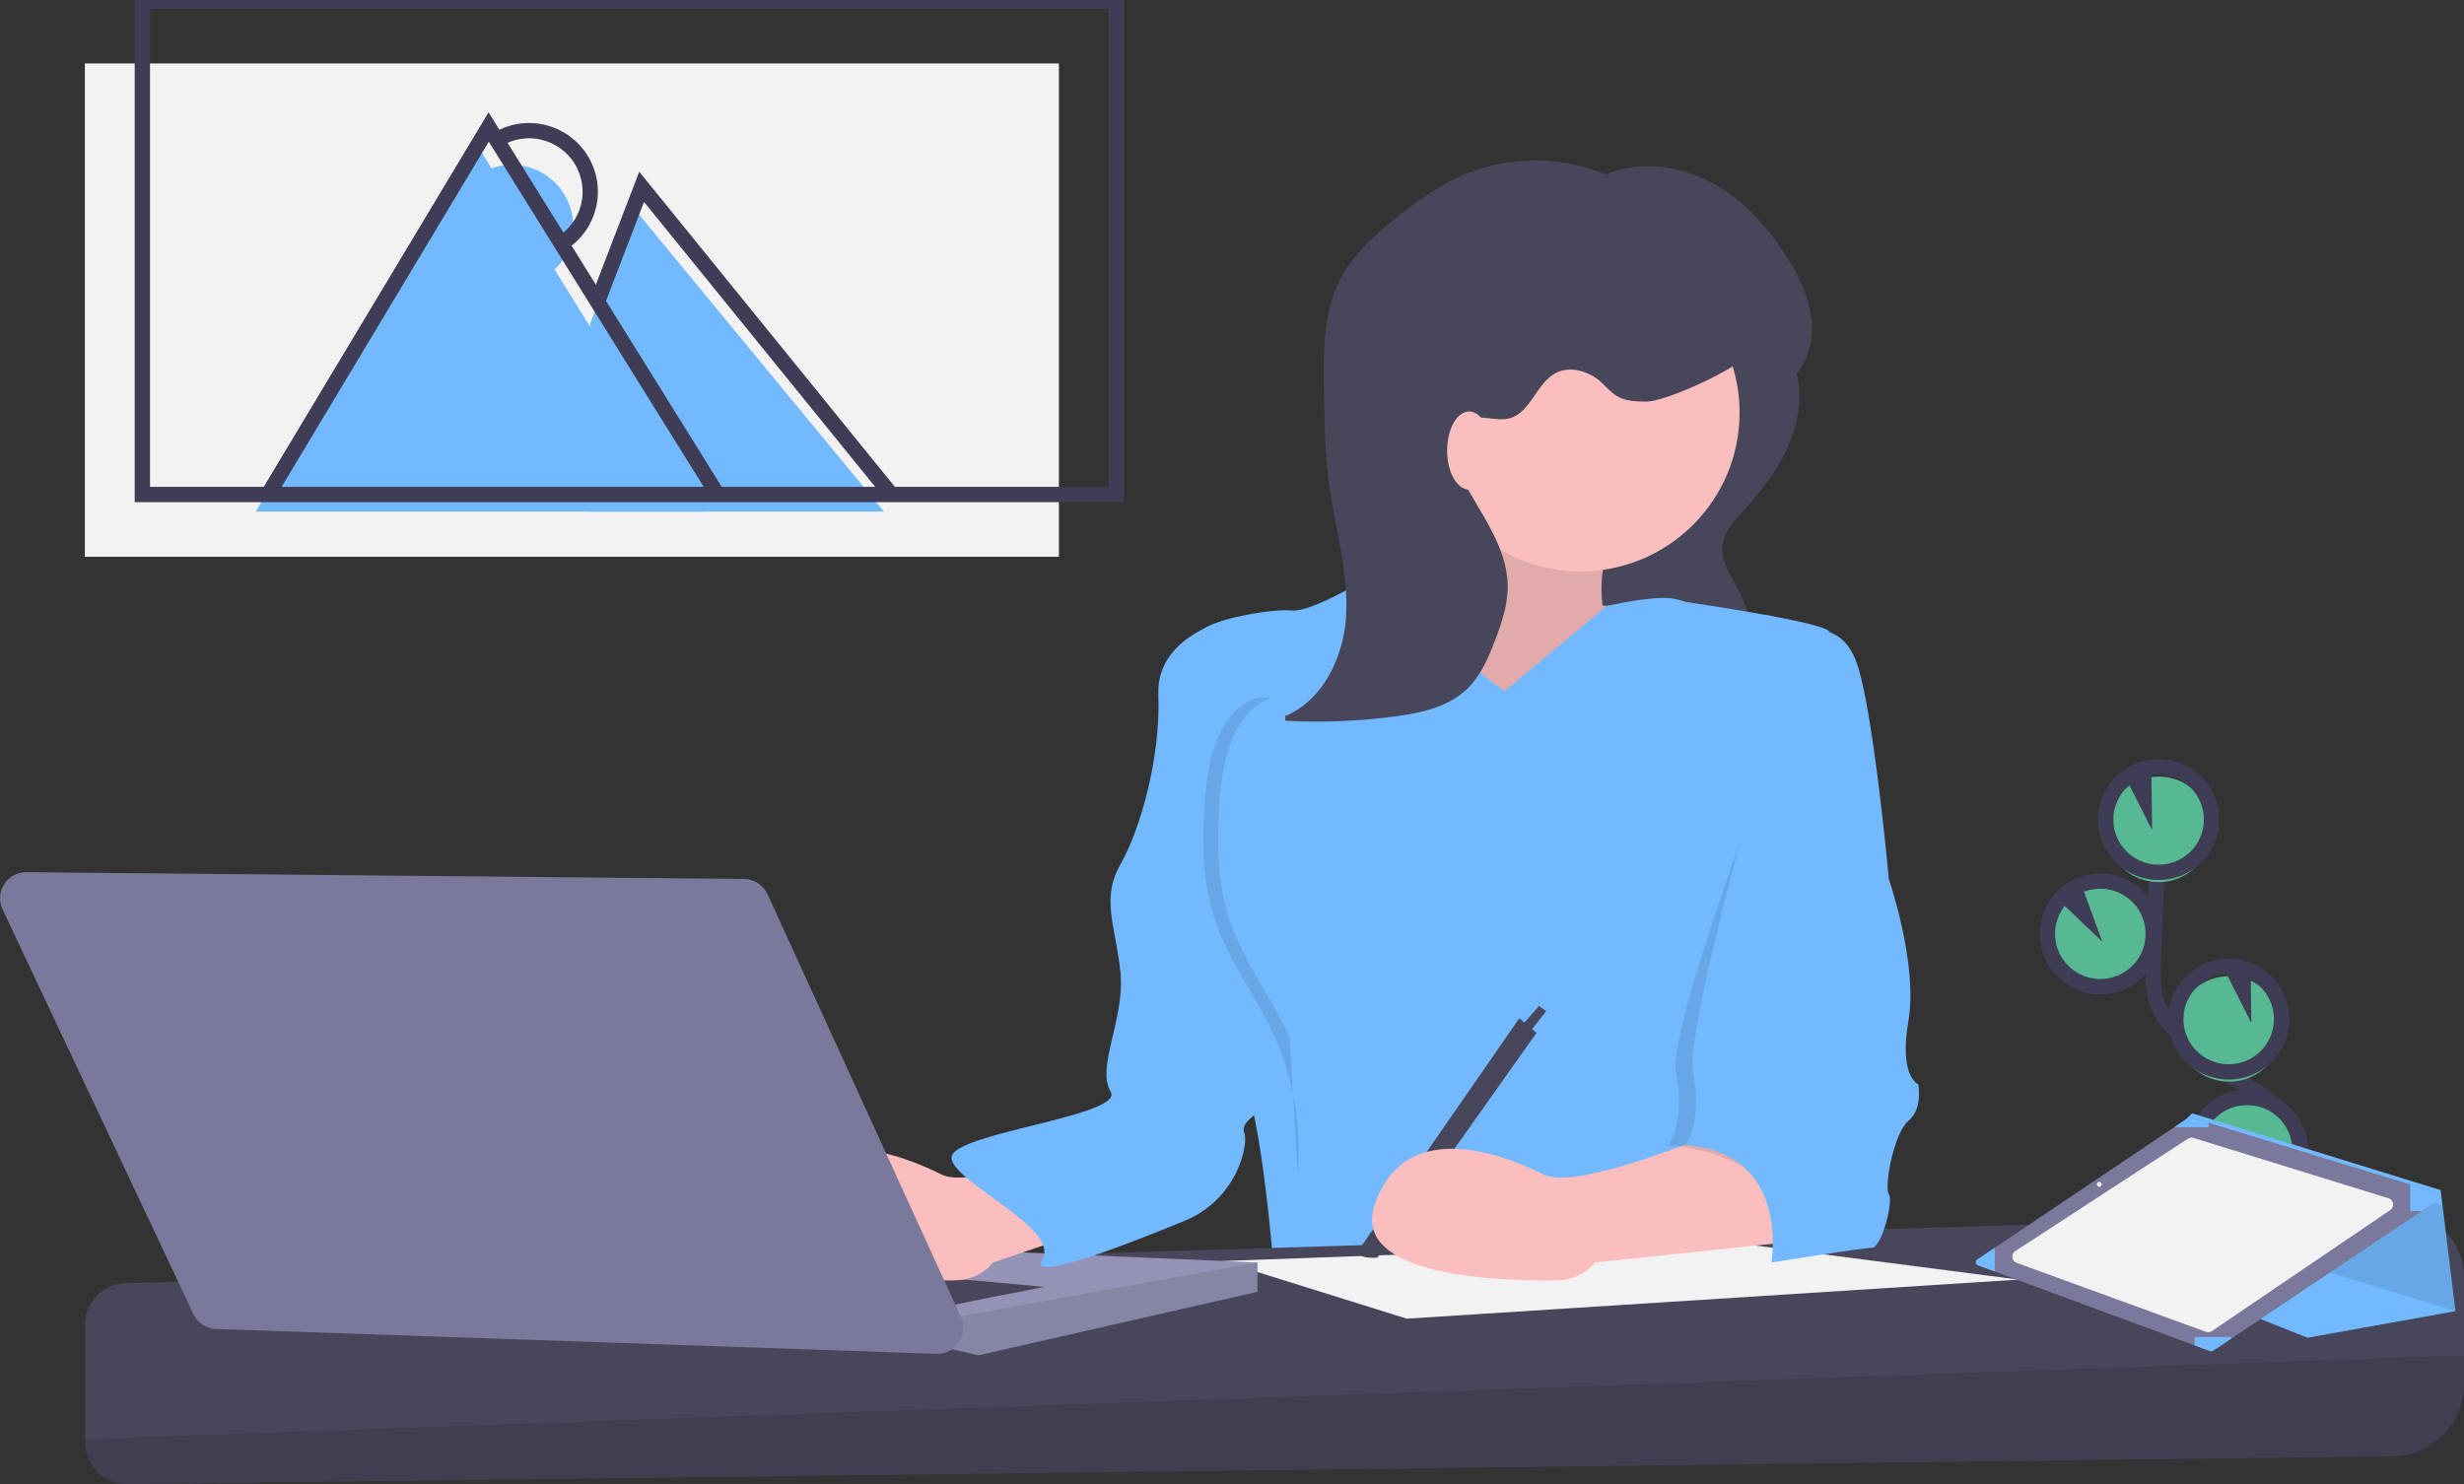 <svg width="161" height="97" viewBox="0 0 161 97" fill="none" xmlns="http://www.w3.org/2000/svg">
<rect x="0" y="0" width="161" height="97" fill="#333333" stroke="none"/>
<g clip-path="url(#clip0)">
<path d="M137.073 64.958C137.608 64.983 138.142 64.884 138.632 64.668C139.122 64.453 139.555 64.127 139.897 63.716C140.239 63.304 140.481 62.82 140.603 62.3C140.725 61.779 140.725 61.238 140.602 60.718C140.479 60.198 140.236 59.713 139.894 59.303C139.551 58.892 139.117 58.567 138.627 58.352C138.137 58.137 137.603 58.039 137.068 58.065C136.534 58.091 136.012 58.241 135.545 58.502L136.156 60.172L134.9 58.968C134.226 59.583 133.824 60.44 133.783 61.35C133.767 61.669 133.796 61.989 133.87 62.3C134.042 63.03 134.448 63.685 135.026 64.164C135.604 64.644 136.323 64.922 137.073 64.958Z" fill="#57B894"/>
<path d="M147.176 83.393C146.444 82.039 147.275 80.379 148.231 79.171C149.187 77.963 150.352 76.706 150.327 75.167C150.292 72.956 147.939 71.65 146.06 70.477C144.665 69.607 143.379 68.575 142.228 67.402C141.767 66.932 141.321 66.429 141.051 65.829C140.662 64.964 140.673 63.98 140.697 63.033C140.779 59.877 140.935 56.724 141.166 53.574" stroke="#3F3D56" stroke-miterlimit="10"/>
<path d="M137.073 64.479C137.608 64.504 138.142 64.405 138.632 64.19C139.122 63.974 139.555 63.648 139.897 63.237C140.239 62.826 140.481 62.341 140.603 61.821C140.725 61.301 140.725 60.759 140.602 60.239C140.479 59.719 140.236 59.235 139.894 58.824C139.551 58.413 139.117 58.088 138.627 57.873C138.137 57.658 137.603 57.56 137.068 57.586C136.534 57.612 136.012 57.762 135.545 58.023L136.156 59.694L134.9 58.49C134.226 59.104 133.824 59.961 133.783 60.871C133.767 61.19 133.796 61.51 133.87 61.821C134.042 62.552 134.448 63.206 135.026 63.686C135.604 64.165 136.323 64.444 137.073 64.479V64.479Z" stroke="#3F3D56" stroke-miterlimit="10"/>
<path d="M137.593 54.04C137.62 53.462 137.792 52.9 138.094 52.406C138.396 51.912 138.817 51.502 139.319 51.213L140.093 52.741L140.07 50.892C140.772 50.685 141.523 50.707 142.213 50.953C142.903 51.2 143.496 51.66 143.907 52.265C144.319 52.87 144.527 53.59 144.501 54.321C144.475 55.052 144.218 55.756 143.765 56.331C143.313 56.907 142.689 57.323 141.984 57.522C141.278 57.72 140.528 57.689 139.841 57.434C139.154 57.179 138.566 56.713 138.162 56.103C137.758 55.493 137.559 54.77 137.593 54.04Z" fill="#57B894"/>
<path d="M137.593 53.401C137.62 52.824 137.792 52.262 138.094 51.768C138.396 51.274 138.817 50.864 139.319 50.575L140.093 52.103L140.07 50.253C140.772 50.047 141.523 50.068 142.213 50.315C142.903 50.562 143.496 51.021 143.907 51.627C144.319 52.232 144.527 52.952 144.501 53.683C144.475 54.414 144.218 55.118 143.765 55.693C143.313 56.268 142.689 56.685 141.984 56.883C141.278 57.082 140.528 57.051 139.841 56.796C139.154 56.541 138.566 56.075 138.162 55.465C137.758 54.855 137.559 54.132 137.593 53.401V53.401Z" stroke="#3F3D56" stroke-miterlimit="10"/>
<path d="M145.49 70.689C146.338 70.729 147.171 70.456 147.83 69.922C148.49 69.388 148.929 68.63 149.064 67.794C149.2 66.958 149.022 66.101 148.565 65.387C148.108 64.673 147.404 64.151 146.587 63.922L146.605 65.343L145.822 63.797C145.819 63.797 145.816 63.797 145.813 63.797C145.36 63.776 144.906 63.844 144.479 63.998C144.052 64.151 143.66 64.387 143.324 64.692C142.988 64.997 142.716 65.365 142.523 65.775C142.33 66.186 142.22 66.629 142.199 67.082C142.177 67.535 142.246 67.987 142.4 68.413C142.554 68.839 142.79 69.231 143.096 69.566C143.402 69.901 143.77 70.173 144.181 70.365C144.592 70.558 145.037 70.668 145.49 70.689Z" fill="#57B894"/>
<path d="M145.464 70.051C146.312 70.091 147.145 69.817 147.804 69.283C148.463 68.749 148.902 67.992 149.038 67.156C149.173 66.319 148.995 65.462 148.539 64.748C148.082 64.034 147.378 63.513 146.56 63.284L146.578 64.705L145.796 63.159C145.793 63.158 145.79 63.158 145.786 63.158C145.333 63.137 144.88 63.205 144.453 63.359C144.026 63.513 143.633 63.749 143.297 64.054C142.962 64.359 142.69 64.727 142.497 65.137C142.303 65.547 142.193 65.991 142.172 66.444C142.151 66.896 142.219 67.349 142.373 67.775C142.527 68.201 142.764 68.593 143.069 68.928C143.375 69.263 143.744 69.534 144.155 69.727C144.566 69.92 145.01 70.03 145.464 70.051V70.051Z" stroke="#3F3D56" stroke-miterlimit="10"/>
<path d="M143.758 77.227C144.12 77.93 144.714 78.488 145.44 78.806C146.166 79.124 146.979 79.184 147.744 78.975C148.508 78.766 149.177 78.3 149.639 77.657C150.101 77.014 150.327 76.232 150.279 75.442C150.231 74.653 149.913 73.903 149.378 73.32C148.842 72.736 148.122 72.355 147.338 72.238C146.554 72.122 145.754 72.278 145.071 72.681C144.389 73.083 143.866 73.708 143.59 74.45L145.749 76.203L143.374 75.654C143.374 76.201 143.505 76.741 143.758 77.227Z" fill="#57B894"/>
<path d="M143.758 76.748C144.12 77.452 144.714 78.009 145.44 78.328C146.166 78.646 146.979 78.705 147.744 78.496C148.508 78.287 149.177 77.822 149.639 77.178C150.101 76.535 150.327 75.753 150.279 74.963C150.231 74.174 149.913 73.424 149.378 72.841C148.842 72.257 148.122 71.876 147.338 71.759C146.554 71.643 145.754 71.799 145.071 72.202C144.389 72.605 143.866 73.229 143.59 73.971L145.749 75.724L143.374 75.175C143.374 75.722 143.505 76.262 143.758 76.748V76.748Z" stroke="#3F3D56" stroke-miterlimit="10"/>
<path d="M117.388 24.372C117.804 26.01 117.487 27.771 116.782 29.307C116.077 30.843 115.005 32.181 113.871 33.436C113.301 34.067 112.684 34.738 112.563 35.579C112.401 36.701 113.159 37.716 113.668 38.729C114.113 39.617 114.384 40.581 114.464 41.57C114.532 42.419 114.426 43.355 113.83 43.965C113.255 44.553 112.372 44.696 111.553 44.772C109.295 44.981 107.021 44.926 104.777 44.608C105.406 43.774 105.17 43.256 105.11 42.213C104.995 40.167 103.503 38.315 103.213 36.286C102.983 34.673 104.052 33.193 105.064 31.914L109.7 26.05C110.468 25.078 111.233 24.077 111.785 22.963C112.179 22.167 112.253 20.673 113.245 20.407C115.113 19.907 117.024 22.944 117.388 24.372Z" fill="#47465A"/>
<path d="M94.636 29.206C94.636 29.206 91.438 38.622 89.839 39.26C88.24 39.899 99.433 51.389 99.433 51.389L107.589 47.4L107.909 39.739L104.711 39.58C104.711 39.58 104.231 36.388 105.83 34.792C107.429 33.196 94.636 29.206 94.636 29.206Z" fill="#FBBEBE"/>
<path opacity="0.1" d="M94.636 29.206C94.636 29.206 91.438 38.622 89.839 39.26C88.24 39.899 99.433 51.389 99.433 51.389L107.589 47.4L107.909 39.739L104.711 39.58C104.711 39.58 104.231 36.388 105.83 34.792C107.429 33.196 94.636 29.206 94.636 29.206Z" fill="black"/>
<path d="M98.314 45.165C98.314 45.165 91.438 40.537 91.118 36.707C91.118 36.707 86.001 40.058 84.402 39.899C82.803 39.739 78.485 40.697 78.485 41.335C78.485 41.973 82.483 60.008 82.483 60.008C82.483 60.008 79.605 67.668 81.044 70.062C82.483 72.456 83.282 83.628 83.282 83.628H116.544C116.544 83.628 112.067 75.807 114.465 70.222C116.864 64.636 117.824 41.175 117.824 41.175C117.824 41.175 116.065 39.899 114.306 40.218C112.547 40.537 110.468 39.26 109.188 39.101C107.909 38.941 105.01 39.594 105.01 39.594L98.314 45.165Z" fill="#73B9FF"/>
<path d="M161 83.457V90.479C161 91.714 160.512 92.9 159.642 93.78C158.772 94.659 157.589 95.16 156.351 95.176L8.301 97C7.944 97.004 7.588 96.938 7.257 96.804C6.925 96.671 6.623 96.472 6.368 96.222C6.114 95.971 5.912 95.672 5.774 95.342C5.636 95.013 5.565 94.659 5.565 94.302V86.54C5.565 85.845 5.836 85.177 6.321 84.678C6.805 84.179 7.466 83.888 8.162 83.867L156.696 79.291C157.255 79.274 157.811 79.369 158.333 79.571C158.854 79.772 159.33 80.076 159.731 80.465C160.133 80.853 160.452 81.318 160.67 81.832C160.888 82.346 161 82.898 161 83.457Z" fill="#47465A"/>
<path opacity="0.1" d="M161 88.575V90.479C161 91.714 160.512 92.9 159.642 93.78C158.772 94.659 157.589 95.16 156.351 95.176L8.301 97C7.944 97.004 7.588 96.938 7.257 96.804C6.925 96.671 6.623 96.472 6.368 96.222C6.114 95.971 5.912 95.672 5.774 95.342C5.636 95.013 5.565 94.659 5.565 94.302V94.052L161 88.575Z" fill="black"/>
<path d="M131.896 83.628L113.164 81.202L79.855 82.415L91.918 86.181L131.896 83.628Z" fill="#F2F2F2"/>
<path d="M82.163 82.51V84.425L63.933 88.575L62.151 88.165L61.854 88.096L48.741 81.074L82.163 82.51Z" fill="#9493B6"/>
<path opacity="0.1" d="M82.163 82.51V84.425L63.933 88.575L62.151 88.165L61.854 86.181L82.163 82.51Z" fill="black"/>
<path d="M61.214 85.543C61.534 85.383 68.251 84.106 68.251 84.106L56.097 82.989L61.214 85.543Z" fill="#47465A"/>
<path d="M103.272 37.345C109.012 37.345 113.666 32.701 113.666 26.971C113.666 21.242 109.012 16.598 103.272 16.598C97.531 16.598 92.877 21.242 92.877 26.971C92.877 32.701 97.531 37.345 103.272 37.345Z" fill="#FBBEBE"/>
<path d="M73.048 73.892C73.048 73.892 63.773 77.882 61.534 76.765C59.295 75.648 52.579 72.775 50.5 78.68C48.824 83.442 58.61 83.741 62.462 83.678C62.928 83.671 63.386 83.562 63.806 83.361C64.225 83.159 64.596 82.869 64.892 82.51L78.245 77.962C78.245 77.962 75.287 72.935 73.048 73.892Z" fill="#FBBEBE"/>
<path d="M99.274 66.551L100.393 67.508L89.999 82.191C89.999 82.191 88.4 82.351 88.879 81.553L99.274 66.551Z" fill="#47465A"/>
<path d="M99.913 67.508L101.033 66.072L100.553 65.753L99.434 67.03L99.913 67.508Z" fill="#47465A"/>
<path d="M80.964 40.298C80.964 40.298 75.527 41.255 75.686 45.405C75.846 49.554 74.487 54.262 73.208 56.496C71.928 58.731 72.888 60.486 73.208 63.519C73.528 66.551 71.609 69.743 72.568 71.339C73.528 72.935 62.174 74.052 62.174 75.648C62.174 77.244 69.37 80.276 68.091 82.351C67.17 83.844 73.658 81.33 77.37 79.802C78.337 79.413 79.196 78.797 79.873 78.006C80.55 77.215 81.026 76.272 81.261 75.259C81.373 74.75 81.403 74.291 81.283 73.972C80.804 72.695 86.481 71.02 86.641 67.828C86.8 64.636 85.841 61.444 85.041 58.252C84.242 55.06 80.964 40.298 80.964 40.298Z" fill="#73B9FF"/>
<path d="M1.723 57.001L48.616 57.444C48.94 57.447 49.257 57.542 49.529 57.718C49.801 57.895 50.017 58.145 50.151 58.439L62.789 86.073C62.909 86.337 62.96 86.627 62.937 86.916C62.914 87.205 62.817 87.483 62.656 87.724C62.494 87.965 62.274 88.161 62.016 88.293C61.757 88.426 61.469 88.49 61.179 88.48L14.121 86.855C13.808 86.845 13.504 86.748 13.242 86.576C12.98 86.403 12.771 86.162 12.637 85.879L0.164 59.427C0.042 59.166 -0.013 58.879 0.006 58.592C0.025 58.304 0.116 58.026 0.272 57.784C0.428 57.541 0.643 57.343 0.896 57.206C1.15 57.069 1.435 56.998 1.723 57.001Z" fill="#7A799C"/>
<path d="M112.386 73.892C112.386 73.892 103.112 77.882 100.873 76.765C98.634 75.648 91.918 72.775 89.839 78.68C88.162 83.442 97.949 83.741 101.8 83.678C102.266 83.671 102.725 83.562 103.144 83.361C103.564 83.159 103.935 82.869 104.231 82.51L117.824 81.074C117.824 81.074 114.625 72.935 112.386 73.892Z" fill="#FBBEBE"/>
<path opacity="0.1" d="M117.903 43.649C117.903 43.649 120.222 40.537 121.342 43.41C122.461 46.282 122.301 57.454 122.301 57.454C122.301 57.454 124.22 63.04 123.58 66.71C122.941 70.381 124.22 70.86 124.22 70.86C124.22 70.86 124.54 72.456 123.58 73.254C122.621 74.052 121.981 77.563 122.301 78.042C122.621 78.52 121.821 81.553 121.182 81.553C120.542 81.553 119.183 81.313 119.183 81.313C119.183 81.313 115.905 75.329 109.028 74.85C109.028 74.85 110.148 73.254 109.508 70.062C108.868 66.87 117.903 43.649 117.903 43.649Z" fill="black"/>
<path d="M117.504 41.335C117.504 41.335 120.142 40.298 121.262 43.17C122.381 46.043 123.42 57.454 123.42 57.454C123.42 57.454 125.339 63.04 124.7 66.711C124.06 70.381 125.339 70.86 125.339 70.86C125.339 70.86 125.659 72.456 124.7 73.254C123.74 74.052 123.101 77.563 123.42 78.042C123.74 78.521 122.941 81.553 122.301 81.553C121.661 81.553 115.745 82.51 115.745 82.51C115.745 82.51 117.024 75.329 110.148 74.85C110.148 74.85 111.267 73.254 110.627 70.062C109.988 66.87 117.504 41.335 117.504 41.335Z" fill="#73B9FF"/>
<path d="M106.753 12.332C105.159 11.337 103.354 10.725 101.482 10.544C99.61 10.364 97.721 10.62 95.965 11.292C94.083 12.031 92.42 13.234 90.865 14.525C89.617 15.561 88.4 16.691 87.634 18.119C86.472 20.283 86.475 22.86 86.507 25.315C86.534 27.453 86.562 29.597 86.854 31.715C87.254 34.62 88.151 37.496 87.945 40.422C87.739 43.347 86.017 46.468 83.137 47.051C85.816 47.253 88.508 47.176 91.171 46.82C92.849 46.596 94.611 46.212 95.838 45.048C96.734 44.197 97.24 43.025 97.681 41.872C98.124 40.713 98.529 39.509 98.513 38.269C98.481 35.688 96.686 33.523 95.514 31.223C95.185 30.577 94.896 29.883 94.908 29.158C94.919 28.434 95.298 27.674 95.972 27.406C96.805 27.076 97.769 27.569 98.634 27.338C100.024 26.967 100.385 25.041 101.661 24.377C102.606 23.887 103.811 24.255 104.605 24.962C104.96 25.279 105.264 25.662 105.676 25.9C106.235 26.223 106.913 26.239 107.559 26.246C108.764 26.259 112.877 24.374 113.746 23.54C114.593 27.89 120.893 24.104 117.278 17.687C116.019 15.453 114.349 13.378 112.127 12.091C109.906 10.804 107.072 10.405 104.74 11.48" fill="#47465A"/>
<path d="M95.995 31.999C96.79 31.999 97.435 30.855 97.435 29.445C97.435 28.035 96.79 26.892 95.995 26.892C95.201 26.892 94.556 28.035 94.556 29.445C94.556 30.855 95.201 31.999 95.995 31.999Z" fill="#FBBEBE"/>
<path d="M110.148 39.343C110.148 39.343 119.023 40.617 119.503 41.255C119.982 41.894 119.023 45.724 119.023 45.724L112.626 46.841L107.704 45.782L110.148 39.343Z" fill="#73B9FF"/>
<path opacity="0.1" d="M82.944 45.592C81.607 45.362 80.303 46.57 79.611 48.162C78.919 49.753 78.731 51.661 78.663 53.514C78.595 55.356 78.635 57.236 79.056 58.987C79.918 62.583 82.235 65.125 83.576 68.431C84.606 71.054 85.022 73.877 84.793 76.685" fill="black"/>
<path d="M83.903 45.592C82.566 45.362 81.263 46.57 80.571 48.162C79.879 49.753 79.691 51.661 79.623 53.514C79.555 55.356 79.595 57.236 80.015 58.987C80.878 62.583 83.195 65.125 84.535 68.431C85.565 71.054 85.981 73.877 85.753 76.685" fill="#73B9FF"/>
<path d="M135.302 81.253L150.772 87.428L160.441 85.691L159.597 78.784L159.474 77.779L143.231 72.761L142.07 73.919L135.302 81.253Z" fill="#73B9FF"/>
<path opacity="0.1" d="M144.197 73.991V80.674L160.44 85.691L159.597 78.784L144.197 73.991Z" fill="black"/>
<path d="M129.244 82.696L130.339 83.1L143.395 87.926L144.41 88.301C144.442 88.313 144.476 88.317 144.51 88.313C144.544 88.309 144.577 88.297 144.605 88.278L145.801 87.478L158.238 79.15L159.413 78.364C159.447 78.341 159.474 78.309 159.49 78.272C159.507 78.235 159.512 78.194 159.506 78.153C159.5 78.113 159.483 78.075 159.457 78.044C159.43 78.013 159.395 77.991 159.356 77.979L157.482 77.406L144.312 73.379L143.162 73.027C143.131 73.018 143.098 73.015 143.066 73.02C143.035 73.025 143.004 73.037 142.977 73.055L142.072 73.664L130.337 81.55L129.2 82.315C129.167 82.337 129.141 82.368 129.124 82.404C129.107 82.44 129.101 82.48 129.106 82.519C129.11 82.558 129.126 82.596 129.15 82.627C129.175 82.658 129.207 82.682 129.244 82.696Z" fill="#7A799C"/>
<path d="M156.183 79.082L144.529 86.992C144.473 87.031 144.408 87.055 144.341 87.063C144.273 87.072 144.205 87.064 144.141 87.041L131.768 82.533C131.693 82.505 131.627 82.457 131.577 82.394C131.528 82.331 131.497 82.256 131.488 82.176C131.479 82.097 131.492 82.016 131.526 81.944C131.56 81.871 131.614 81.81 131.681 81.766L142.961 74.419C143.014 74.385 143.074 74.363 143.136 74.354C143.199 74.345 143.262 74.35 143.322 74.369L156.069 78.313C156.147 78.337 156.216 78.383 156.269 78.445C156.321 78.506 156.356 78.582 156.368 78.662C156.38 78.742 156.369 78.824 156.336 78.898C156.303 78.973 156.25 79.036 156.183 79.082Z" fill="#F2F2F2"/>
<path d="M157.482 77.406V79.15H158.238L159.413 78.364C159.447 78.341 159.474 78.309 159.491 78.272C159.507 78.235 159.513 78.194 159.507 78.153C159.501 78.113 159.483 78.075 159.457 78.044C159.43 78.013 159.395 77.991 159.356 77.979L157.482 77.406Z" fill="#73B9FF"/>
<path d="M143.396 87.38V87.926L144.41 88.301C144.442 88.313 144.476 88.317 144.51 88.313C144.544 88.309 144.577 88.297 144.605 88.278L145.801 87.478V87.38H143.396Z" fill="#73B9FF"/>
<path d="M129.244 82.696L130.339 83.1V81.55H130.337L129.2 82.315C129.167 82.337 129.141 82.368 129.124 82.404C129.107 82.44 129.101 82.48 129.106 82.519C129.11 82.558 129.126 82.596 129.15 82.627C129.175 82.658 129.207 82.682 129.244 82.696Z" fill="#73B9FF"/>
<path d="M142.072 73.664H144.312V73.379L143.162 73.027C143.131 73.018 143.098 73.015 143.067 73.02C143.035 73.025 143.004 73.037 142.977 73.055L142.072 73.664Z" fill="#73B9FF"/>
<path d="M137.173 77.563C137.261 77.563 137.333 77.492 137.333 77.403C137.333 77.315 137.261 77.244 137.173 77.244C137.085 77.244 137.013 77.315 137.013 77.403C137.013 77.492 137.085 77.563 137.173 77.563Z" fill="#F2F2F2"/>
<path d="M69.189 4.149H5.544V36.388H69.189V4.149Z" fill="#F2F2F2"/>
<path d="M16.715 33.435L31.13 9.416L46.082 33.435" fill="#73B9FF"/>
<path d="M38.566 21.146L41.444 13.645L57.756 33.435H38.486L38.566 21.146Z" fill="#73B9FF"/>
<path d="M35.536 18.166C35.984 17.892 36.373 17.533 36.682 17.109C36.992 16.685 37.214 16.205 37.337 15.695C37.459 15.185 37.48 14.656 37.398 14.138C37.316 13.62 37.132 13.124 36.858 12.677C36.583 12.23 36.223 11.841 35.798 11.533C35.373 11.225 34.891 11.004 34.38 10.882C33.869 10.76 33.339 10.739 32.82 10.822C32.301 10.905 31.804 11.088 31.356 11.363" fill="#73B9FF"/>
<path d="M72.947 0.08H9.302V32.318H72.947V0.08Z" stroke="#3F3D56" stroke-miterlimit="10"/>
<path d="M17.515 32.318L31.93 8.299L46.881 32.318" stroke="#3F3D56" stroke-miterlimit="10"/>
<path d="M39.046 19.71L41.924 12.209L58.235 32.318" stroke="#3F3D56" stroke-miterlimit="10"/>
<path d="M36.655 15.932C37.103 15.658 37.493 15.299 37.802 14.875C38.111 14.451 38.333 13.97 38.456 13.46C38.579 12.951 38.6 12.422 38.517 11.904C38.435 11.386 38.252 10.889 37.977 10.443C37.703 9.995 37.342 9.607 36.917 9.299C36.492 8.991 36.01 8.77 35.499 8.648C34.988 8.526 34.458 8.505 33.939 8.588C33.421 8.67 32.923 8.854 32.476 9.129" stroke="#3F3D56" stroke-miterlimit="10"/>
</g>
<defs>
<clipPath id="clip0">
<rect width="161" height="97" fill="white"/>
</clipPath>
</defs>
</svg>
